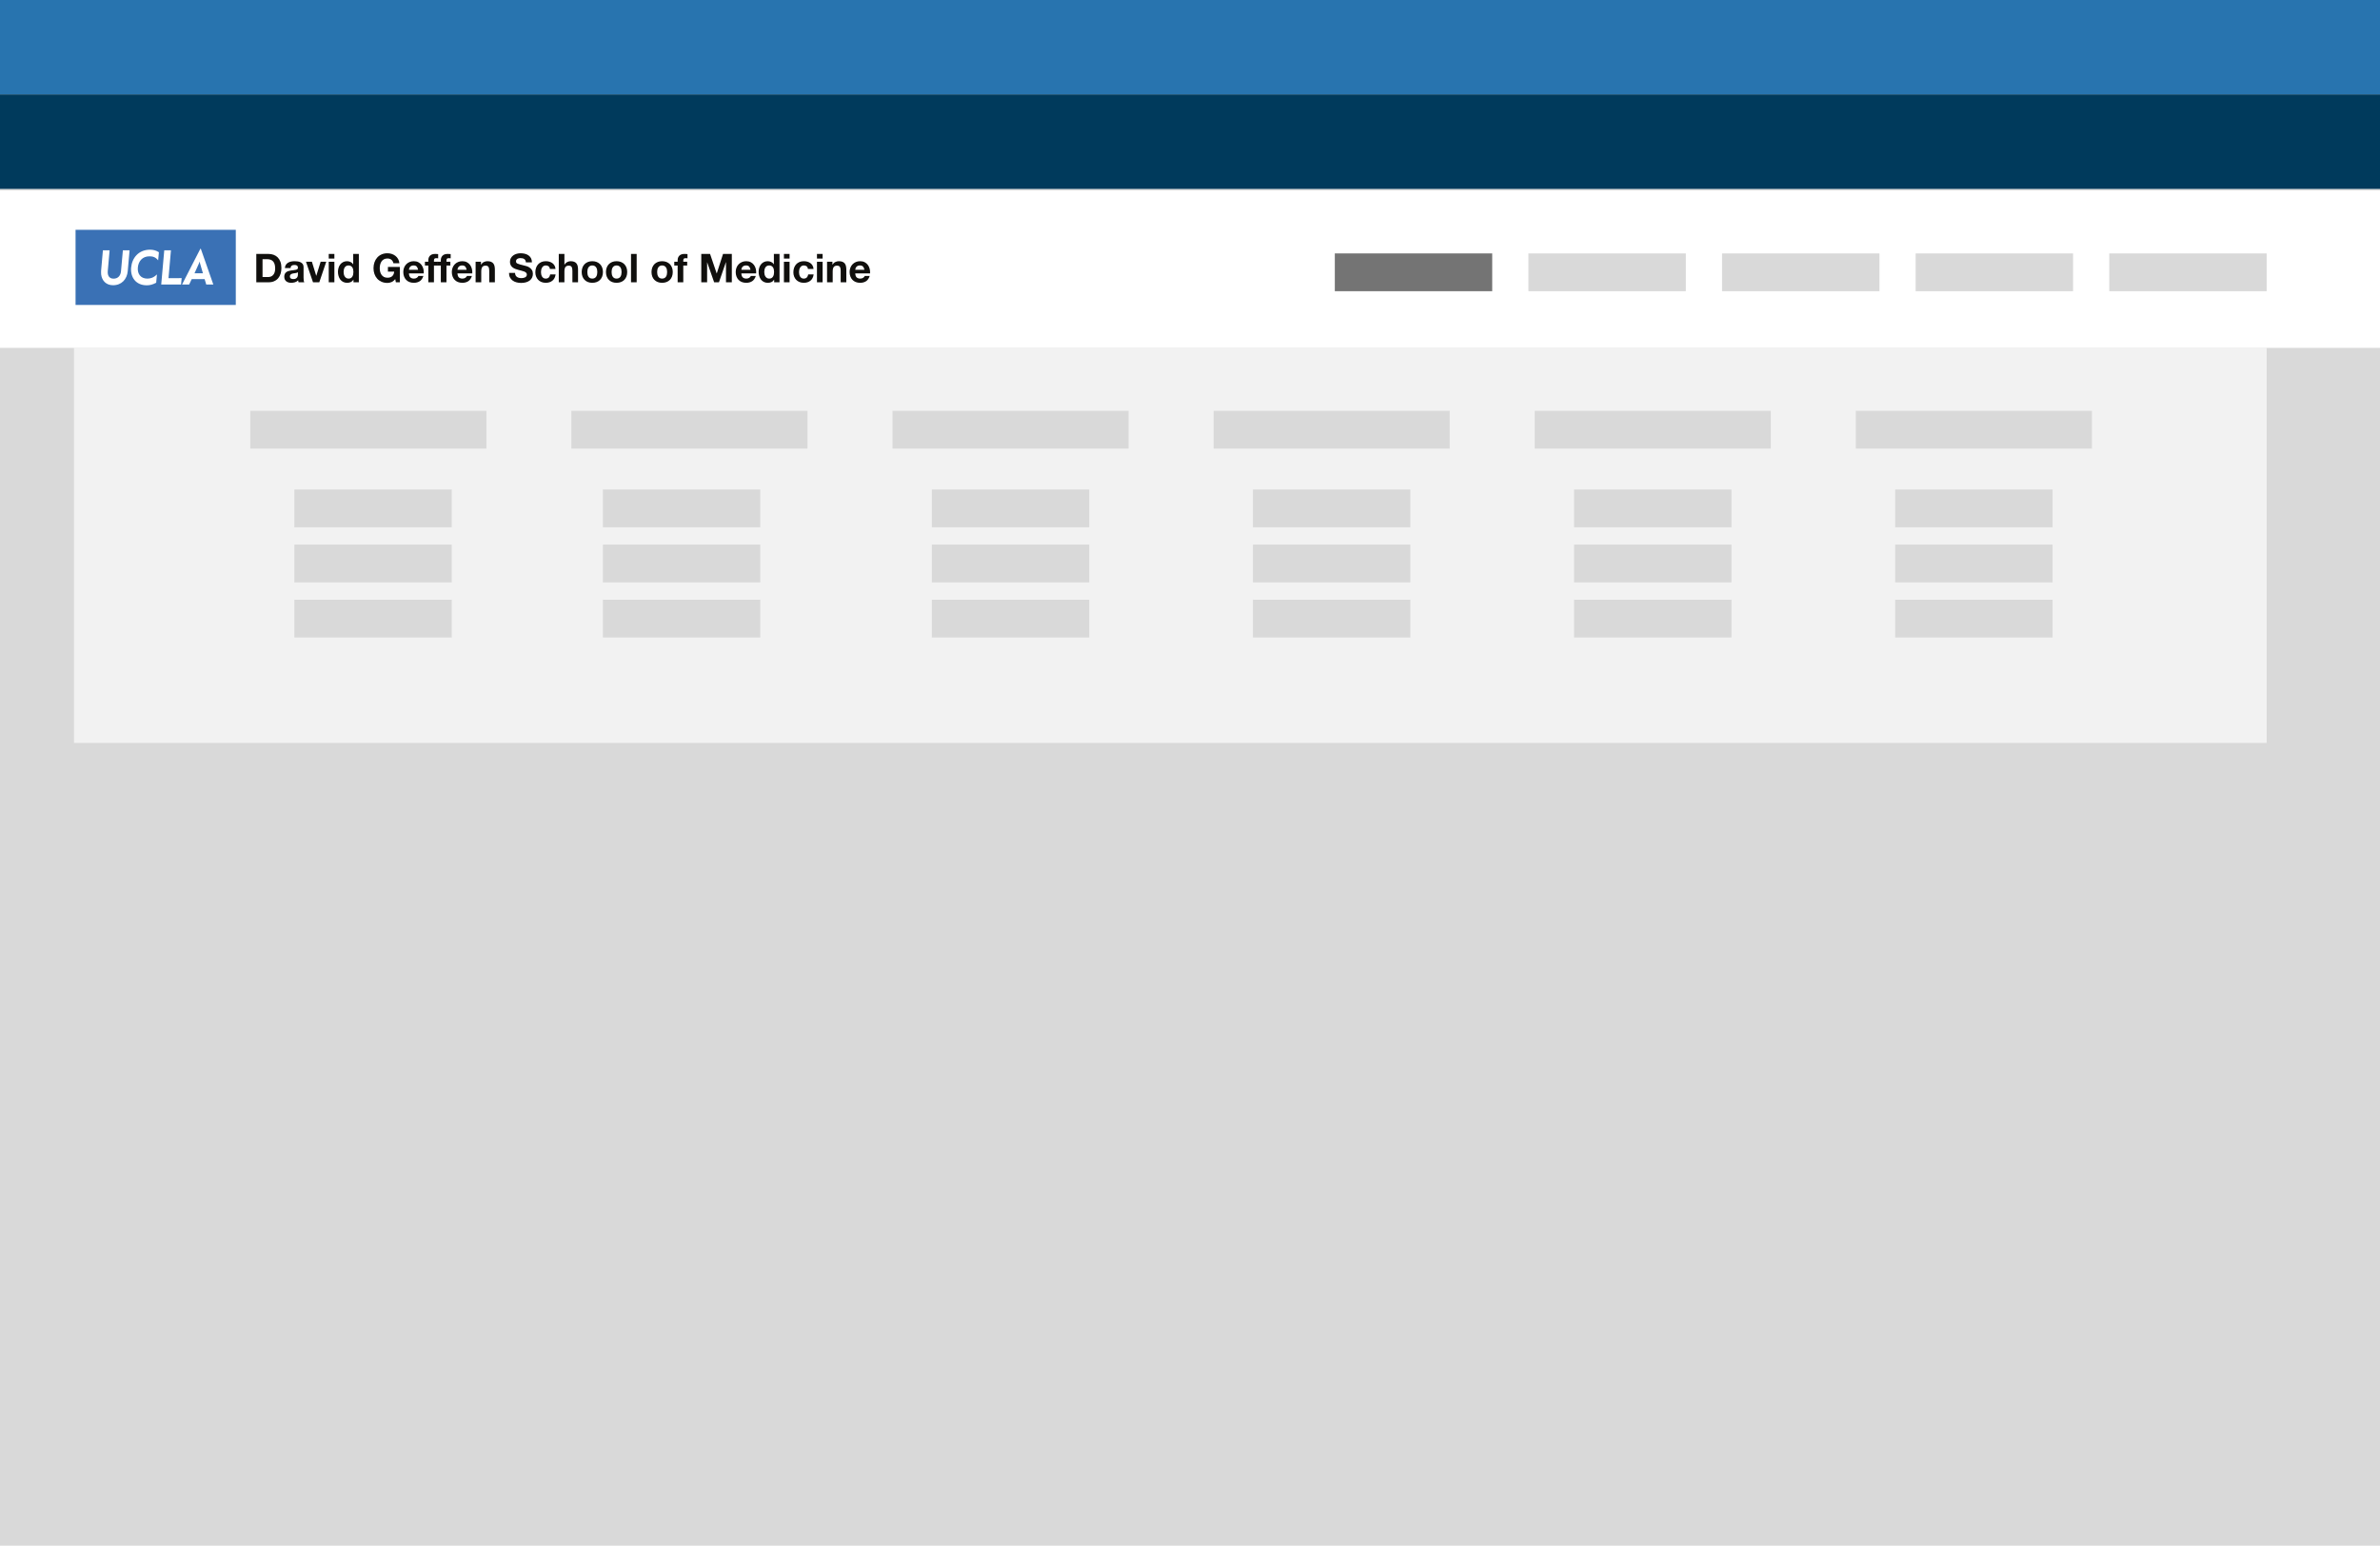 <svg width="1512" height="982" viewBox="0 0 1512 982" fill="none" xmlns="http://www.w3.org/2000/svg">
<g clip-path="url(#clip0_1_92)">
<rect width="1512" height="982" fill="#D9D9D9"/>
<rect x="47" y="221" width="1393" height="251" fill="#F2F2F2"/>
<rect x="187" y="311" width="100" height="24" fill="#D9D9D9"/>
<rect x="187" y="346" width="100" height="24" fill="#D9D9D9"/>
<rect x="187" y="381" width="100" height="24" fill="#D9D9D9"/>
<rect x="383" y="311" width="100" height="24" fill="#D9D9D9"/>
<rect x="383" y="346" width="100" height="24" fill="#D9D9D9"/>
<rect x="383" y="381" width="100" height="24" fill="#D9D9D9"/>
<rect x="592" y="311" width="100" height="24" fill="#D9D9D9"/>
<rect x="592" y="346" width="100" height="24" fill="#D9D9D9"/>
<rect x="592" y="381" width="100" height="24" fill="#D9D9D9"/>
<rect x="796" y="311" width="100" height="24" fill="#D9D9D9"/>
<rect x="796" y="346" width="100" height="24" fill="#D9D9D9"/>
<rect x="796" y="381" width="100" height="24" fill="#D9D9D9"/>
<rect x="1000" y="311" width="100" height="24" fill="#D9D9D9"/>
<rect x="1000" y="346" width="100" height="24" fill="#D9D9D9"/>
<rect x="1000" y="381" width="100" height="24" fill="#D9D9D9"/>
<rect x="1204" y="311" width="100" height="24" fill="#D9D9D9"/>
<rect x="1204" y="346" width="100" height="24" fill="#D9D9D9"/>
<rect x="1204" y="381" width="100" height="24" fill="#D9D9D9"/>
<rect x="159" y="261" width="150" height="24" fill="#D9D9D9"/>
<rect x="363" y="261" width="150" height="24" fill="#D9D9D9"/>
<rect x="567" y="261" width="150" height="24" fill="#D9D9D9"/>
<rect x="771" y="261" width="150" height="24" fill="#D9D9D9"/>
<rect x="975" y="261" width="150" height="24" fill="#D9D9D9"/>
<rect x="1179" y="261" width="150" height="24" fill="#D9D9D9"/>
<rect width="1512" height="60" fill="#2874AF"/>
<rect y="60" width="1512" height="60" fill="#003A5C"/>
<g filter="url(#filter0_d_1_92)">
<rect y="120" width="1512" height="100" fill="white"/>
</g>
<rect x="971" y="161" width="100" height="24" fill="#D9D9D9"/>
<rect x="1340" y="161" width="100" height="24" fill="#D9D9D9"/>
<rect x="848" y="161" width="100" height="24" fill="#747474"/>
<rect x="1094" y="161" width="100" height="24" fill="#D9D9D9"/>
<rect x="1217" y="161" width="100" height="24" fill="#D9D9D9"/>
<g clip-path="url(#clip1_1_92)">
<path d="M149.801 193.746H48V146.003H149.801V193.746Z" fill="#3A71B5"/>
<path d="M64.28 174.464C64.181 173.702 64.23 172.598 64.23 172.056L65.376 159.04H69.637L68.47 172.171C68.218 175.013 69.333 177.039 72.169 177.039C75.07 177.039 76.603 174.977 76.855 172.457L78.064 159.04H82.323L81.146 172.289C80.67 177.389 77.286 181.209 71.817 181.209C67.55 181.209 64.802 178.452 64.28 174.464" fill="white"/>
<path d="M83.302 170.057C83.858 163.81 88.073 158.629 95.354 158.629C97.271 158.629 99.111 159.067 100.949 160.248L100.463 165.41C98.783 163.2 96.789 162.842 94.947 162.842C90.417 162.842 87.932 165.988 87.576 169.972C87.232 173.85 89.234 177.005 93.624 177.005C95.54 177.005 97.571 176.452 99.699 174.326L99.227 179.625C97.156 180.748 95.228 181.26 93.289 181.26C86.083 181.26 82.784 175.907 83.302 170.057Z" fill="white"/>
<path d="M104.351 159.04H108.601L107.049 176.715H113.138C113.567 176.715 115.018 176.693 115.412 176.67C115.39 176.883 115.025 180.753 115.025 180.753H102.424L104.351 159.04Z" fill="white"/>
<path d="M127.58 158.047L127.286 158.05L115.651 180.753H120.167L121.802 177.309H129.999L131.021 180.753H135.526L127.58 158.047ZM126.491 167.147C126.632 166.838 126.756 166.457 126.805 166.236C126.806 166.232 126.874 166.232 126.874 166.232C126.896 166.506 126.945 166.831 127.035 167.151C127.267 168.141 128.924 173.637 128.924 173.637H123.558C123.558 173.637 126.433 167.287 126.491 167.147" fill="white"/>
<path d="M170.321 176.01C170.893 176.01 171.447 175.918 171.986 175.733C172.525 175.548 173.004 175.24 173.425 174.811C173.845 174.383 174.181 173.824 174.434 173.134C174.686 172.444 174.812 171.603 174.812 170.611C174.812 169.702 174.724 168.883 174.547 168.151C174.371 167.419 174.08 166.793 173.677 166.271C173.273 165.75 172.739 165.35 172.075 165.073C171.41 164.795 170.59 164.656 169.614 164.656H166.789V176.01H170.321ZM170.598 161.325C171.759 161.325 172.84 161.511 173.841 161.881C174.841 162.251 175.708 162.805 176.44 163.546C177.171 164.286 177.743 165.211 178.155 166.321C178.567 167.432 178.774 168.735 178.774 170.232C178.774 171.545 178.605 172.755 178.269 173.865C177.932 174.976 177.424 175.935 176.742 176.742C176.06 177.549 175.211 178.185 174.194 178.647C173.176 179.11 171.977 179.341 170.598 179.341H162.827V161.325H170.598Z" fill="#100F0D"/>
<path d="M189.269 172.957C189.119 173.092 188.929 173.197 188.701 173.272C188.475 173.349 188.231 173.411 187.971 173.462C187.709 173.512 187.436 173.555 187.151 173.588C186.864 173.622 186.579 173.664 186.292 173.714C186.023 173.765 185.757 173.833 185.497 173.916C185.236 174 185.009 174.114 184.816 174.257C184.623 174.4 184.467 174.581 184.349 174.799C184.232 175.018 184.173 175.295 184.173 175.632C184.173 175.951 184.232 176.221 184.349 176.439C184.467 176.658 184.627 176.831 184.829 176.957C185.031 177.083 185.267 177.171 185.535 177.222C185.804 177.272 186.083 177.297 186.368 177.297C187.075 177.297 187.621 177.179 188.008 176.944C188.395 176.709 188.68 176.427 188.867 176.099C189.051 175.771 189.164 175.438 189.207 175.102C189.248 174.766 189.269 174.496 189.269 174.295V172.957ZM180.994 170.308C181.044 169.467 181.255 168.769 181.624 168.214C181.995 167.659 182.465 167.213 183.037 166.877C183.609 166.54 184.253 166.3 184.968 166.157C185.683 166.015 186.401 165.943 187.125 165.943C187.781 165.943 188.445 165.989 189.119 166.082C189.791 166.174 190.405 166.355 190.96 166.624C191.515 166.894 191.969 167.267 192.323 167.747C192.676 168.226 192.852 168.862 192.852 169.652V176.439C192.852 177.028 192.887 177.591 192.953 178.13C193.02 178.668 193.139 179.072 193.307 179.341H189.673C189.607 179.139 189.551 178.933 189.509 178.722C189.467 178.513 189.437 178.298 189.421 178.079C188.849 178.668 188.176 179.081 187.403 179.315C186.628 179.551 185.839 179.669 185.031 179.669C184.408 179.669 183.828 179.594 183.289 179.442C182.752 179.29 182.281 179.055 181.877 178.735C181.473 178.416 181.158 178.012 180.931 177.524C180.704 177.037 180.59 176.456 180.59 175.783C180.59 175.044 180.72 174.433 180.981 173.954C181.242 173.474 181.579 173.092 181.991 172.805C182.403 172.52 182.873 172.305 183.403 172.162C183.933 172.02 184.467 171.906 185.005 171.822C185.544 171.738 186.073 171.67 186.595 171.62C187.117 171.57 187.579 171.494 187.983 171.393C188.387 171.292 188.705 171.145 188.941 170.951C189.177 170.758 189.287 170.476 189.269 170.105C189.269 169.719 189.207 169.412 189.08 169.185C188.955 168.958 188.785 168.782 188.576 168.655C188.365 168.529 188.121 168.445 187.844 168.403C187.567 168.361 187.268 168.34 186.949 168.34C186.241 168.34 185.687 168.491 185.284 168.794C184.88 169.097 184.644 169.601 184.577 170.308H180.994" fill="#100F0D"/>
<path d="M198.857 179.341L194.392 166.296H198.151L200.901 175.203H200.952L203.701 166.296H207.259L202.844 179.341H198.857" fill="#100F0D"/>
<path d="M212.432 166.296V179.341H208.849V166.296H212.432ZM208.849 164.277V161.325H212.432V164.277H208.849" fill="#100F0D"/>
<path d="M224.367 171.229C224.265 170.733 224.092 170.295 223.848 169.917C223.604 169.538 223.289 169.232 222.903 168.996C222.515 168.761 222.028 168.643 221.439 168.643C220.849 168.643 220.353 168.761 219.951 168.996C219.547 169.232 219.223 169.543 218.979 169.929C218.735 170.316 218.559 170.758 218.449 171.255C218.34 171.75 218.285 172.268 218.285 172.805C218.285 173.31 218.344 173.815 218.461 174.32C218.579 174.825 218.768 175.274 219.029 175.67C219.289 176.065 219.619 176.385 220.013 176.628C220.408 176.873 220.884 176.995 221.439 176.995C222.028 176.995 222.52 176.877 222.915 176.641C223.311 176.406 223.625 176.09 223.861 175.695C224.096 175.3 224.265 174.849 224.367 174.345C224.467 173.84 224.517 173.32 224.517 172.781C224.517 172.243 224.467 171.725 224.367 171.229V171.229ZM224.517 177.675C224.096 178.382 223.545 178.891 222.865 179.202C222.183 179.513 221.413 179.669 220.556 179.669C219.58 179.669 218.723 179.479 217.981 179.101C217.241 178.722 216.632 178.21 216.153 177.562C215.673 176.914 215.312 176.17 215.068 175.329C214.824 174.488 214.701 173.613 214.701 172.705C214.701 171.831 214.824 170.985 215.068 170.169C215.312 169.353 215.673 168.634 216.153 168.012C216.632 167.389 217.233 166.889 217.957 166.511C218.68 166.132 219.521 165.943 220.48 165.943C221.253 165.943 221.989 166.107 222.688 166.435C223.385 166.763 223.937 167.246 224.341 167.886H224.391V161.325H227.975V179.341H224.568V177.675H224.517Z" fill="#100F0D"/>
<path d="M248.74 179.202C247.881 179.563 247.015 179.745 246.141 179.745C244.761 179.745 243.52 179.505 242.419 179.026C241.317 178.546 240.388 177.886 239.631 177.045C238.873 176.204 238.293 175.215 237.891 174.079C237.487 172.944 237.285 171.721 237.285 170.409C237.285 169.063 237.487 167.814 237.891 166.662C238.293 165.51 238.873 164.505 239.631 163.647C240.388 162.789 241.317 162.116 242.419 161.628C243.52 161.14 244.761 160.897 246.141 160.897C247.065 160.897 247.961 161.035 248.828 161.313C249.695 161.59 250.476 161.998 251.175 162.537C251.872 163.075 252.449 163.739 252.903 164.529C253.357 165.321 253.635 166.229 253.735 167.255H249.951C249.715 166.246 249.26 165.488 248.588 164.984C247.916 164.479 247.1 164.227 246.141 164.227C245.249 164.227 244.492 164.4 243.869 164.745C243.248 165.089 242.743 165.552 242.356 166.132C241.969 166.712 241.688 167.373 241.511 168.113C241.335 168.853 241.245 169.618 241.245 170.409C241.245 171.166 241.335 171.902 241.511 172.617C241.688 173.332 241.969 173.975 242.356 174.547C242.743 175.119 243.248 175.577 243.869 175.922C244.492 176.266 245.249 176.439 246.141 176.439C247.452 176.439 248.467 176.107 249.181 175.443C249.896 174.778 250.312 173.815 250.429 172.554H246.444V169.601H254.013V179.341H251.489L251.087 177.297C250.38 178.205 249.597 178.841 248.74 179.202" fill="#100F0D"/>
<path d="M264.724 169.349C264.295 168.878 263.643 168.643 262.768 168.643C262.196 168.643 261.721 168.74 261.343 168.933C260.964 169.127 260.661 169.366 260.433 169.652C260.207 169.938 260.047 170.241 259.955 170.56C259.863 170.88 259.808 171.166 259.791 171.418H265.619C265.451 170.51 265.152 169.82 264.724 169.349V169.349ZM260.675 176.212C261.212 176.733 261.985 176.995 262.995 176.995C263.719 176.995 264.341 176.813 264.863 176.451C265.384 176.09 265.703 175.707 265.821 175.304H268.975C268.471 176.868 267.696 177.987 266.653 178.66C265.611 179.333 264.349 179.669 262.869 179.669C261.843 179.669 260.917 179.505 260.093 179.177C259.269 178.849 258.571 178.382 258 177.776C257.427 177.171 256.985 176.448 256.675 175.607C256.364 174.766 256.208 173.84 256.208 172.831C256.208 171.855 256.368 170.948 256.687 170.105C257.007 169.265 257.46 168.538 258.049 167.923C258.639 167.31 259.341 166.826 260.156 166.473C260.972 166.12 261.876 165.943 262.869 165.943C263.98 165.943 264.947 166.157 265.771 166.586C266.595 167.015 267.272 167.591 267.801 168.315C268.332 169.038 268.713 169.862 268.951 170.787C269.185 171.712 269.269 172.68 269.203 173.689H259.791C259.841 174.849 260.135 175.691 260.675 176.212" fill="#100F0D"/>
<path d="M269.959 168.693V166.296H272.103V165.287C272.103 164.126 272.465 163.176 273.188 162.436C273.911 161.696 275.005 161.325 276.468 161.325C276.787 161.325 277.108 161.338 277.427 161.364C277.747 161.388 278.059 161.41 278.361 161.427V164.101C277.94 164.05 277.503 164.025 277.048 164.025C276.561 164.025 276.212 164.139 276.001 164.366C275.791 164.593 275.687 164.976 275.687 165.514V166.296H278.159V168.693H275.687V179.341H272.103V168.693H269.959" fill="#100F0D"/>
<path d="M277.907 168.693V166.296H280.051V165.287C280.051 164.126 280.413 163.176 281.136 162.436C281.859 161.696 282.952 161.325 284.416 161.325C284.735 161.325 285.056 161.338 285.375 161.364C285.695 161.388 286.007 161.41 286.309 161.427V164.101C285.888 164.05 285.451 164.025 284.996 164.025C284.508 164.025 284.16 164.139 283.949 164.366C283.739 164.593 283.635 164.976 283.635 165.514V166.296H286.107V168.693H283.635V179.341H280.051V168.693H277.907" fill="#100F0D"/>
<path d="M295.556 169.349C295.127 168.878 294.476 168.643 293.6 168.643C293.029 168.643 292.553 168.74 292.175 168.933C291.796 169.127 291.493 169.366 291.267 169.652C291.04 169.938 290.88 170.241 290.787 170.56C290.695 170.88 290.64 171.166 290.623 171.418H296.452C296.284 170.51 295.985 169.82 295.556 169.349V169.349ZM291.507 176.212C292.044 176.733 292.819 176.995 293.828 176.995C294.551 176.995 295.173 176.813 295.695 176.451C296.216 176.09 296.536 175.707 296.653 175.304H299.808C299.303 176.868 298.529 177.987 297.487 178.66C296.443 179.333 295.181 179.669 293.701 179.669C292.675 179.669 291.751 179.505 290.925 179.177C290.101 178.849 289.404 178.382 288.832 177.776C288.26 177.171 287.819 176.448 287.508 175.607C287.196 174.766 287.04 173.84 287.04 172.831C287.04 171.855 287.2 170.948 287.52 170.105C287.84 169.265 288.293 168.538 288.883 167.923C289.471 167.31 290.173 166.826 290.989 166.473C291.805 166.12 292.709 165.943 293.701 165.943C294.812 165.943 295.779 166.157 296.603 166.586C297.427 167.015 298.104 167.591 298.635 168.315C299.164 169.038 299.547 169.862 299.783 170.787C300.017 171.712 300.101 172.68 300.035 173.689H290.623C290.675 174.849 290.968 175.691 291.507 176.212" fill="#100F0D"/>
<path d="M305.561 166.296V168.113H305.636C306.091 167.355 306.679 166.805 307.401 166.46C308.125 166.115 308.865 165.943 309.621 165.943C310.583 165.943 311.367 166.073 311.981 166.334C312.596 166.595 313.08 166.957 313.432 167.419C313.785 167.882 314.033 168.445 314.176 169.11C314.32 169.774 314.393 170.51 314.393 171.317V179.341H310.809V171.973C310.809 170.897 310.64 170.094 310.304 169.563C309.968 169.034 309.371 168.769 308.512 168.769C307.536 168.769 306.831 169.059 306.393 169.639C305.955 170.22 305.736 171.174 305.736 172.503V179.341H302.155V166.296H305.561" fill="#100F0D"/>
<path d="M327.536 174.9C327.755 175.321 328.045 175.661 328.407 175.922C328.769 176.183 329.193 176.376 329.681 176.502C330.169 176.628 330.675 176.692 331.195 176.692C331.548 176.692 331.927 176.662 332.331 176.603C332.733 176.545 333.113 176.431 333.465 176.263C333.819 176.095 334.113 175.863 334.348 175.569C334.584 175.274 334.703 174.9 334.703 174.446C334.703 173.958 334.547 173.563 334.235 173.26C333.924 172.957 333.516 172.705 333.011 172.503C332.508 172.301 331.936 172.125 331.296 171.973C330.657 171.822 330.008 171.654 329.353 171.469C328.68 171.3 328.024 171.095 327.385 170.85C326.745 170.607 326.175 170.291 325.669 169.904C325.165 169.517 324.757 169.034 324.447 168.453C324.133 167.873 323.979 167.171 323.979 166.347C323.979 165.422 324.176 164.618 324.572 163.937C324.967 163.255 325.484 162.688 326.123 162.234C326.763 161.779 327.487 161.444 328.293 161.224C329.101 161.006 329.908 160.897 330.716 160.897C331.657 160.897 332.563 161.001 333.428 161.212C334.293 161.422 335.064 161.763 335.736 162.234C336.409 162.705 336.944 163.306 337.34 164.038C337.733 164.77 337.932 165.657 337.932 166.699H334.097C334.064 166.162 333.949 165.716 333.756 165.362C333.563 165.01 333.305 164.732 332.987 164.529C332.667 164.328 332.3 164.185 331.889 164.101C331.476 164.017 331.027 163.975 330.539 163.975C330.22 163.975 329.899 164.009 329.58 164.076C329.26 164.143 328.971 164.261 328.709 164.428C328.449 164.597 328.233 164.808 328.065 165.06C327.897 165.312 327.815 165.632 327.815 166.019C327.815 166.372 327.881 166.658 328.016 166.877C328.151 167.095 328.415 167.297 328.811 167.482C329.205 167.667 329.752 167.852 330.452 168.037C331.148 168.222 332.061 168.458 333.188 168.744C333.524 168.811 333.992 168.933 334.589 169.11C335.185 169.286 335.779 169.568 336.368 169.955C336.956 170.342 337.465 170.859 337.895 171.506C338.323 172.154 338.537 172.983 338.537 173.992C338.537 174.816 338.377 175.581 338.059 176.288C337.737 176.995 337.264 177.605 336.632 178.117C336.003 178.631 335.22 179.029 334.285 179.315C333.352 179.601 332.272 179.745 331.044 179.745C330.052 179.745 329.088 179.622 328.155 179.378C327.221 179.135 326.397 178.752 325.681 178.231C324.967 177.709 324.399 177.045 323.979 176.237C323.559 175.43 323.356 174.471 323.373 173.361H327.208C327.208 173.966 327.317 174.479 327.536 174.9" fill="#100F0D"/>
<path d="M346.737 168.643C346.165 168.643 345.685 168.773 345.299 169.034C344.912 169.295 344.597 169.631 344.353 170.044C344.109 170.455 343.937 170.91 343.836 171.405C343.735 171.902 343.684 172.394 343.684 172.882C343.684 173.352 343.735 173.833 343.836 174.32C343.937 174.808 344.101 175.25 344.328 175.644C344.556 176.04 344.861 176.364 345.248 176.615C345.635 176.868 346.107 176.995 346.663 176.995C347.519 176.995 348.179 176.755 348.643 176.275C349.105 175.796 349.396 175.153 349.512 174.345H352.969C352.733 176.078 352.061 177.398 350.952 178.306C349.841 179.214 348.419 179.669 346.687 179.669C345.712 179.669 344.816 179.505 344 179.177C343.183 178.849 342.491 178.391 341.919 177.802C341.345 177.213 340.9 176.511 340.581 175.695C340.261 174.879 340.101 173.983 340.101 173.008C340.101 171.998 340.248 171.061 340.543 170.194C340.837 169.328 341.271 168.579 341.841 167.949C342.413 167.318 343.113 166.826 343.937 166.473C344.761 166.12 345.703 165.943 346.763 165.943C347.536 165.943 348.281 166.044 348.996 166.246C349.711 166.448 350.349 166.755 350.913 167.166C351.476 167.579 351.936 168.092 352.288 168.706C352.641 169.32 352.843 170.047 352.895 170.888H349.387C349.151 169.391 348.268 168.643 346.737 168.643" fill="#100F0D"/>
<path d="M358.571 161.325V168.113H358.647C359.101 167.355 359.681 166.805 360.388 166.46C361.095 166.115 361.784 165.943 362.456 165.943C363.416 165.943 364.201 166.073 364.816 166.334C365.429 166.595 365.913 166.957 366.267 167.419C366.62 167.882 366.868 168.445 367.011 169.11C367.155 169.774 367.227 170.51 367.227 171.317V179.341H363.643V171.973C363.643 170.897 363.475 170.094 363.137 169.563C362.801 169.034 362.204 168.769 361.347 168.769C360.371 168.769 359.665 169.059 359.228 169.639C358.789 170.22 358.571 171.174 358.571 172.503V179.341H354.988V161.325H358.571" fill="#100F0D"/>
<path d="M373.281 174.358C373.383 174.854 373.555 175.3 373.799 175.695C374.043 176.09 374.367 176.406 374.771 176.641C375.175 176.877 375.677 176.995 376.284 176.995C376.889 176.995 377.397 176.877 377.811 176.641C378.223 176.406 378.551 176.09 378.793 175.695C379.037 175.3 379.211 174.854 379.312 174.358C379.412 173.862 379.463 173.352 379.463 172.831C379.463 172.31 379.412 171.797 379.312 171.292C379.211 170.787 379.037 170.342 378.793 169.955C378.551 169.568 378.223 169.252 377.811 169.009C377.397 168.765 376.889 168.643 376.284 168.643C375.677 168.643 375.175 168.765 374.771 169.009C374.367 169.252 374.043 169.568 373.799 169.955C373.555 170.342 373.383 170.787 373.281 171.292C373.18 171.797 373.129 172.31 373.129 172.831C373.129 173.352 373.18 173.862 373.281 174.358ZM370.027 169.993C370.345 169.144 370.8 168.42 371.389 167.823C371.977 167.226 372.684 166.763 373.508 166.435C374.332 166.107 375.257 165.943 376.284 165.943C377.309 165.943 378.239 166.107 379.071 166.435C379.904 166.763 380.616 167.226 381.204 167.823C381.792 168.42 382.247 169.144 382.565 169.993C382.887 170.842 383.045 171.788 383.045 172.831C383.045 173.874 382.887 174.816 382.565 175.657C382.247 176.498 381.792 177.217 381.204 177.814C380.616 178.412 379.904 178.87 379.071 179.189C378.239 179.509 377.309 179.669 376.284 179.669C375.257 179.669 374.332 179.509 373.508 179.189C372.684 178.87 371.977 178.412 371.389 177.814C370.8 177.217 370.345 176.498 370.027 175.657C369.707 174.816 369.547 173.874 369.547 172.831C369.547 171.788 369.707 170.842 370.027 169.993Z" fill="#100F0D"/>
<path d="M388.696 174.358C388.797 174.854 388.969 175.3 389.215 175.695C389.457 176.09 389.783 176.406 390.185 176.641C390.589 176.877 391.093 176.995 391.699 176.995C392.304 176.995 392.813 176.877 393.227 176.641C393.637 176.406 393.965 176.09 394.209 175.695C394.452 175.3 394.625 174.854 394.728 174.358C394.828 173.862 394.879 173.352 394.879 172.831C394.879 172.31 394.828 171.797 394.728 171.292C394.625 170.787 394.452 170.342 394.209 169.955C393.965 169.568 393.637 169.252 393.227 169.009C392.813 168.765 392.304 168.643 391.699 168.643C391.093 168.643 390.589 168.765 390.185 169.009C389.783 169.252 389.457 169.568 389.215 169.955C388.969 170.342 388.797 170.787 388.696 171.292C388.596 171.797 388.545 172.31 388.545 172.831C388.545 173.352 388.596 173.862 388.696 174.358ZM385.443 169.993C385.761 169.144 386.216 168.42 386.804 167.823C387.393 167.226 388.1 166.763 388.924 166.435C389.747 166.107 390.673 165.943 391.699 165.943C392.725 165.943 393.655 166.107 394.487 166.435C395.32 166.763 396.031 167.226 396.619 167.823C397.208 168.42 397.663 169.144 397.981 169.993C398.301 170.842 398.46 171.788 398.46 172.831C398.46 173.874 398.301 174.816 397.981 175.657C397.663 176.498 397.208 177.217 396.619 177.814C396.031 178.412 395.32 178.87 394.487 179.189C393.655 179.509 392.725 179.669 391.699 179.669C390.673 179.669 389.747 179.509 388.924 179.189C388.1 178.87 387.393 178.412 386.804 177.814C386.216 177.217 385.761 176.498 385.443 175.657C385.121 174.816 384.961 173.874 384.961 172.831C384.961 171.788 385.121 170.842 385.443 169.993Z" fill="#100F0D"/>
<path d="M404.467 161.325V179.341H400.884V161.325H404.467Z" fill="#100F0D"/>
<path d="M417.636 174.358C417.737 174.854 417.909 175.3 418.155 175.695C418.397 176.09 418.723 176.406 419.125 176.641C419.529 176.877 420.033 176.995 420.639 176.995C421.244 176.995 421.753 176.877 422.167 176.641C422.577 176.406 422.905 176.09 423.149 175.695C423.393 175.3 423.565 174.854 423.668 174.358C423.768 173.862 423.819 173.352 423.819 172.831C423.819 172.31 423.768 171.797 423.668 171.292C423.565 170.787 423.393 170.342 423.149 169.955C422.905 169.568 422.577 169.252 422.167 169.009C421.753 168.765 421.244 168.643 420.639 168.643C420.033 168.643 419.529 168.765 419.125 169.009C418.723 169.252 418.397 169.568 418.155 169.955C417.909 170.342 417.737 170.787 417.636 171.292C417.536 171.797 417.485 172.31 417.485 172.831C417.485 173.352 417.536 173.862 417.636 174.358ZM414.383 169.993C414.701 169.144 415.156 168.42 415.744 167.823C416.333 167.226 417.04 166.763 417.864 166.435C418.687 166.107 419.613 165.943 420.639 165.943C421.665 165.943 422.595 166.107 423.427 166.435C424.26 166.763 424.971 167.226 425.56 167.823C426.148 168.42 426.603 169.144 426.921 169.993C427.241 170.842 427.4 171.788 427.4 172.831C427.4 173.874 427.241 174.816 426.921 175.657C426.603 176.498 426.148 177.217 425.56 177.814C424.971 178.412 424.26 178.87 423.427 179.189C422.595 179.509 421.665 179.669 420.639 179.669C419.613 179.669 418.687 179.509 417.864 179.189C417.04 178.87 416.333 178.412 415.744 177.814C415.156 177.217 414.701 176.498 414.383 175.657C414.063 174.816 413.901 173.874 413.901 172.831C413.901 171.788 414.063 170.842 414.383 169.993Z" fill="#100F0D"/>
<path d="M428.36 168.693V166.296H430.505V165.287C430.505 164.126 430.867 163.176 431.589 162.436C432.313 161.696 433.407 161.325 434.869 161.325C435.189 161.325 435.508 161.338 435.829 161.364C436.148 161.388 436.459 161.41 436.763 161.427V164.101C436.341 164.05 435.904 164.025 435.451 164.025C434.961 164.025 434.613 164.139 434.403 164.366C434.192 164.593 434.088 164.976 434.088 165.514V166.296H436.561V168.693H434.088V179.341H430.505V168.693H428.36" fill="#100F0D"/>
<path d="M451.095 161.325L455.308 173.714H455.357L459.344 161.325H464.921V179.341H461.212V166.574H461.161L456.745 179.341H453.692L449.277 166.699H449.228V179.341H445.517V161.325H451.095" fill="#100F0D"/>
<path d="M475.908 169.349C475.48 168.878 474.828 168.643 473.952 168.643C473.381 168.643 472.905 168.74 472.527 168.933C472.149 169.127 471.845 169.366 471.619 169.652C471.392 169.938 471.231 170.241 471.14 170.56C471.047 170.88 470.992 171.166 470.976 171.418H476.804C476.636 170.51 476.337 169.82 475.908 169.349V169.349ZM471.859 176.212C472.396 176.733 473.171 176.995 474.18 176.995C474.903 176.995 475.525 176.813 476.048 176.451C476.568 176.09 476.888 175.707 477.007 175.304H480.16C479.656 176.868 478.881 177.987 477.839 178.66C476.795 179.333 475.533 179.669 474.055 179.669C473.028 179.669 472.103 179.505 471.279 179.177C470.453 178.849 469.756 178.382 469.184 177.776C468.612 177.171 468.171 176.448 467.859 175.607C467.548 174.766 467.393 173.84 467.393 172.831C467.393 171.855 467.553 170.948 467.872 170.105C468.191 169.265 468.645 168.538 469.235 167.923C469.824 167.31 470.525 166.826 471.341 166.473C472.157 166.12 473.061 165.943 474.055 165.943C475.164 165.943 476.131 166.157 476.955 166.586C477.78 167.015 478.456 167.591 478.987 168.315C479.516 169.038 479.899 169.862 480.135 170.787C480.371 171.712 480.453 172.68 480.388 173.689H470.976C471.025 174.849 471.32 175.691 471.859 176.212" fill="#100F0D"/>
<path d="M491.616 171.229C491.513 170.733 491.341 170.295 491.099 169.917C490.853 169.538 490.539 169.232 490.152 168.996C489.765 168.761 489.277 168.643 488.688 168.643C488.1 168.643 487.604 168.761 487.2 168.996C486.796 169.232 486.472 169.543 486.229 169.929C485.984 170.316 485.808 170.758 485.699 171.255C485.589 171.75 485.535 172.268 485.535 172.805C485.535 173.31 485.593 173.815 485.711 174.32C485.829 174.825 486.017 175.274 486.279 175.67C486.54 176.065 486.867 176.385 487.263 176.628C487.659 176.873 488.133 176.995 488.688 176.995C489.277 176.995 489.769 176.877 490.165 176.641C490.56 176.406 490.875 176.09 491.111 175.695C491.345 175.3 491.513 174.849 491.616 174.345C491.716 173.84 491.767 173.32 491.767 172.781C491.767 172.243 491.716 171.725 491.616 171.229V171.229ZM491.767 177.675C491.345 178.382 490.795 178.891 490.115 179.202C489.433 179.513 488.664 179.669 487.805 179.669C486.829 179.669 485.972 179.479 485.231 179.101C484.492 178.722 483.881 178.21 483.401 177.562C482.923 176.914 482.561 176.17 482.317 175.329C482.073 174.488 481.952 173.613 481.952 172.705C481.952 171.831 482.073 170.985 482.317 170.169C482.561 169.353 482.923 168.634 483.401 168.012C483.881 167.389 484.483 166.889 485.207 166.511C485.929 166.132 486.771 165.943 487.729 165.943C488.504 165.943 489.239 166.107 489.937 166.435C490.635 166.763 491.185 167.246 491.589 167.886H491.64V161.325H495.224V179.341H491.817V177.675H491.767Z" fill="#100F0D"/>
<path d="M501.608 166.296V179.341H498.024V166.296H501.608ZM498.024 164.277V161.325H501.608V164.277H498.024" fill="#100F0D"/>
<path d="M510.665 168.643C510.092 168.643 509.613 168.773 509.227 169.034C508.84 169.295 508.524 169.631 508.281 170.044C508.036 170.455 507.864 170.91 507.763 171.405C507.663 171.902 507.612 172.394 507.612 172.882C507.612 173.352 507.663 173.833 507.763 174.32C507.864 174.808 508.028 175.25 508.255 175.644C508.483 176.04 508.788 176.364 509.175 176.615C509.563 176.868 510.033 176.995 510.589 176.995C511.447 176.995 512.107 176.755 512.569 176.275C513.032 175.796 513.323 175.153 513.44 174.345H516.896C516.661 176.078 515.988 177.398 514.879 178.306C513.768 179.214 512.345 179.669 510.615 179.669C509.639 179.669 508.743 179.505 507.927 179.177C507.111 178.849 506.417 178.391 505.845 177.802C505.273 177.213 504.828 176.511 504.508 175.695C504.188 174.879 504.028 173.983 504.028 173.008C504.028 171.998 504.175 171.061 504.469 170.194C504.764 169.328 505.197 168.579 505.769 167.949C506.34 167.318 507.04 166.826 507.864 166.473C508.688 166.12 509.629 165.943 510.689 165.943C511.463 165.943 512.208 166.044 512.923 166.246C513.637 166.448 514.277 166.755 514.84 167.166C515.403 167.579 515.863 168.092 516.216 168.706C516.568 169.32 516.771 170.047 516.821 170.888H513.313C513.077 169.391 512.195 168.643 510.665 168.643" fill="#100F0D"/>
<path d="M522.6 166.296V179.341H519.016V166.296H522.6ZM519.016 164.277V161.325H522.6V164.277H519.016" fill="#100F0D"/>
<path d="M528.831 166.296V168.113H528.907C529.36 167.355 529.949 166.805 530.673 166.46C531.396 166.115 532.136 165.943 532.893 165.943C533.852 165.943 534.637 166.073 535.252 166.334C535.865 166.595 536.349 166.957 536.703 167.419C537.057 167.882 537.304 168.445 537.448 169.11C537.591 169.774 537.663 170.51 537.663 171.317V179.341H534.079V171.973C534.079 170.897 533.911 170.094 533.573 169.563C533.237 169.034 532.64 168.769 531.784 168.769C530.807 168.769 530.101 169.059 529.664 169.639C529.227 170.22 529.007 171.174 529.007 172.503V179.341H525.424V166.296H528.831" fill="#100F0D"/>
<path d="M548.272 169.349C547.843 168.878 547.191 168.643 546.316 168.643C545.744 168.643 545.269 168.74 544.891 168.933C544.512 169.127 544.209 169.366 543.983 169.652C543.755 169.938 543.595 170.241 543.504 170.56C543.409 170.88 543.355 171.166 543.34 171.418H549.168C549 170.51 548.7 169.82 548.272 169.349V169.349ZM544.223 176.212C544.76 176.733 545.533 176.995 546.544 176.995C547.267 176.995 547.889 176.813 548.411 176.451C548.932 176.09 549.251 175.707 549.369 175.304H552.523C552.019 176.868 551.244 177.987 550.201 178.66C549.159 179.333 547.896 179.669 546.417 179.669C545.392 179.669 544.465 179.505 543.641 179.177C542.817 178.849 542.119 178.382 541.548 177.776C540.975 177.171 540.533 176.448 540.223 175.607C539.911 174.766 539.756 173.84 539.756 172.831C539.756 171.855 539.916 170.948 540.235 170.105C540.555 169.265 541.008 168.538 541.599 167.923C542.187 167.31 542.889 166.826 543.705 166.473C544.52 166.12 545.424 165.943 546.417 165.943C547.527 165.943 548.495 166.157 549.319 166.586C550.143 167.015 550.82 167.591 551.349 168.315C551.88 169.038 552.263 169.862 552.499 170.787C552.733 171.712 552.817 172.68 552.751 173.689H543.34C543.389 174.849 543.683 175.691 544.223 176.212" fill="#100F0D"/>
</g>
</g>
<defs>
<filter id="filter0_d_1_92" x="-4" y="117" width="1520" height="108" filterUnits="userSpaceOnUse" color-interpolation-filters="sRGB">
<feFlood flood-opacity="0" result="BackgroundImageFix"/>
<feColorMatrix in="SourceAlpha" type="matrix" values="0 0 0 0 0 0 0 0 0 0 0 0 0 0 0 0 0 0 127 0" result="hardAlpha"/>
<feOffset dy="1"/>
<feGaussianBlur stdDeviation="2"/>
<feComposite in2="hardAlpha" operator="out"/>
<feColorMatrix type="matrix" values="0 0 0 0 0 0 0 0 0 0 0 0 0 0 0 0 0 0 0.25 0"/>
<feBlend mode="normal" in2="BackgroundImageFix" result="effect1_dropShadow_1_92"/>
<feBlend mode="normal" in="SourceGraphic" in2="effect1_dropShadow_1_92" result="shape"/>
</filter>
<clipPath id="clip0_1_92">
<rect width="1512" height="982" fill="white"/>
</clipPath>
<clipPath id="clip1_1_92">
<rect width="504.773" height="47.747" fill="white" transform="translate(48 146)"/>
</clipPath>
</defs>
</svg>
